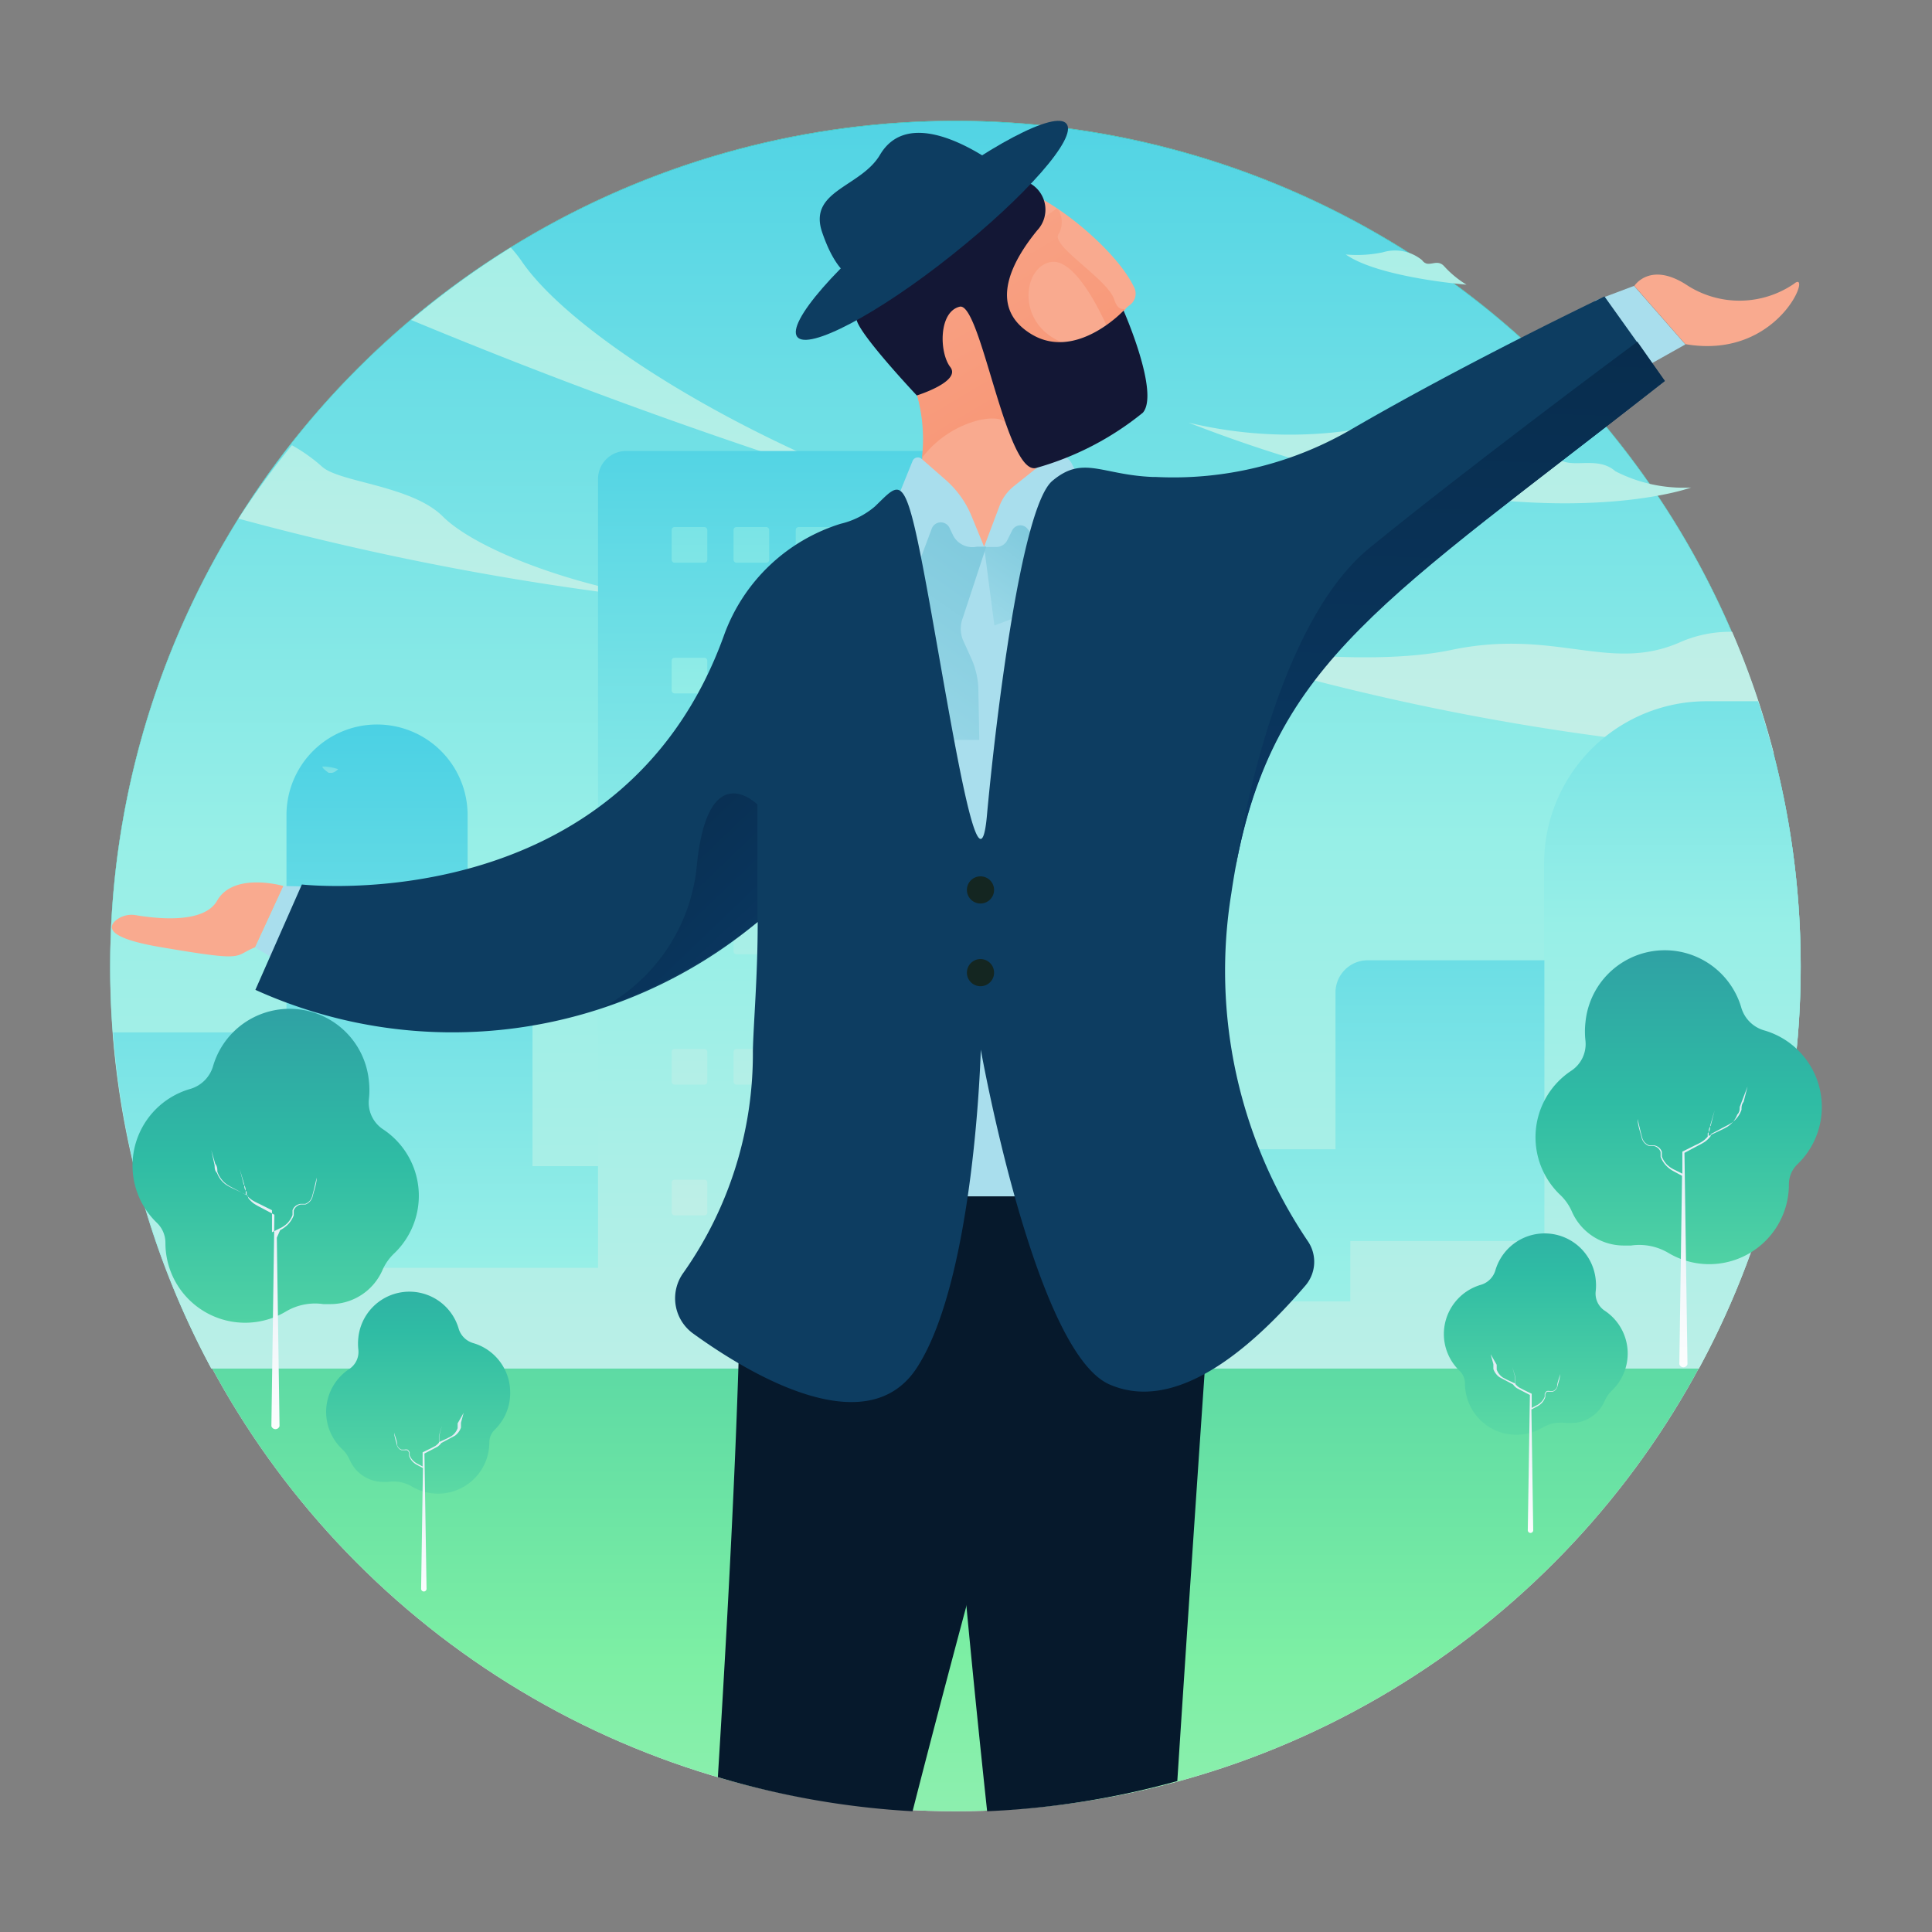 <svg xmlns="http://www.w3.org/2000/svg" xmlns:xlink="http://www.w3.org/1999/xlink" viewBox="0 0 64 64"><rect x="0" y="0" width="64" height="64" fill="#808080" stroke="none"/><defs><style>.cls-1{isolation:isolate;}.cls-2{fill:url(#linear-gradient);}.cls-3{fill:url(#linear-gradient-2);}.cls-4{fill:url(#linear-gradient-3);}.cls-5{fill:url(#linear-gradient-4);}.cls-6{fill:url(#linear-gradient-5);}.cls-7{fill:url(#linear-gradient-6);}.cls-8{fill:url(#linear-gradient-7);}.cls-9{fill:url(#linear-gradient-8);}.cls-10{fill:url(#linear-gradient-9);}.cls-11{fill:url(#linear-gradient-10);}.cls-12{fill:url(#linear-gradient-11);}.cls-13{fill:url(#linear-gradient-12);}.cls-14{fill:url(#linear-gradient-13);}.cls-15{fill:url(#linear-gradient-14);}.cls-16{fill:url(#linear-gradient-15);}.cls-17{fill:url(#linear-gradient-16);}.cls-18{fill:url(#linear-gradient-17);}.cls-19{fill:url(#linear-gradient-68);}.cls-20{opacity:0.49;mix-blend-mode:color-burn;fill:url(#linear-gradient-69);}.cls-21{fill:url(#linear-gradient-70);}.cls-22{fill:url(#linear-gradient-71);}.cls-23{fill:url(#linear-gradient-72);}.cls-24{fill:url(#linear-gradient-73);}.cls-25{fill:url(#linear-gradient-74);}.cls-26{fill:url(#linear-gradient-75);}.cls-27{fill:url(#linear-gradient-76);}.cls-28{fill:url(#linear-gradient-77);}.cls-29{fill:#f9aa8f;}.cls-30{fill:url(#linear-gradient-78);}.cls-31{fill:#a9deed;}.cls-32{fill:#131735;}.cls-33{fill:url(#linear-gradient-79);}.cls-34{fill:url(#linear-gradient-80);}.cls-35{fill:#06192c;}.cls-36{fill:#0d3d61;}.cls-37{fill:#142621;}.cls-38{fill:url(#linear-gradient-81);}.cls-39{fill:url(#linear-gradient-82);}</style><linearGradient id="linear-gradient" x1="31.65" y1="97.25" x2="31.65" y2="9.14" gradientUnits="userSpaceOnUse"><stop offset="0" stop-color="#fff"/><stop offset="0.84" stop-color="#cddfec"/></linearGradient><linearGradient id="linear-gradient-2" x1="31.65" y1="79.75" x2="31.65" y2="31.24" gradientUnits="userSpaceOnUse"><stop offset="0" stop-color="#caf1d8"/><stop offset="0.51" stop-color="#7defa4"/><stop offset="1" stop-color="#2fbca4"/></linearGradient><linearGradient id="linear-gradient-3" x1="31.65" y1="63.25" x2="31.65" y2="-3.5" gradientUnits="userSpaceOnUse"><stop offset="0" stop-color="#d1efe7"/><stop offset="0.53" stop-color="#97efe7"/><stop offset="1" stop-color="#3ccbe3"/></linearGradient><linearGradient id="linear-gradient-4" x1="22.36" y1="29.11" x2="22.36" y2="-23.81" xlink:href="#linear-gradient-3"/><linearGradient id="linear-gradient-5" x1="15.14" y1="29.95" x2="15.14" y2="-22.06" xlink:href="#linear-gradient-3"/><linearGradient id="linear-gradient-6" x1="48.76" y1="34.85" x2="48.76" y2="-42.43" xlink:href="#linear-gradient-3"/><linearGradient id="linear-gradient-7" x1="423.93" y1="35.09" x2="423.93" y2="-43.58" gradientTransform="translate(-376.22)" xlink:href="#linear-gradient-3"/><linearGradient id="linear-gradient-8" x1="409.04" y1="35.09" x2="409.04" y2="-43.58" gradientTransform="translate(-376.22)" xlink:href="#linear-gradient-3"/><linearGradient id="linear-gradient-9" x1="406.92" y1="35.09" x2="406.92" y2="-43.58" gradientTransform="translate(-376.22)" xlink:href="#linear-gradient-3"/><linearGradient id="linear-gradient-10" x1="422.78" y1="35.09" x2="422.78" y2="-43.58" gradientTransform="translate(-376.22)" xlink:href="#linear-gradient-3"/><linearGradient id="linear-gradient-11" x1="19.25" y1="66" x2="19.25" y2="20.53" xlink:href="#linear-gradient-3"/><linearGradient id="linear-gradient-12" x1="32.25" y1="54.55" x2="32.25" y2="9.48" xlink:href="#linear-gradient-3"/><linearGradient id="linear-gradient-13" x1="399.06" y1="48.13" x2="399.06" y2="3.02" gradientTransform="translate(-376.22)" xlink:href="#linear-gradient-3"/><linearGradient id="linear-gradient-14" x1="401.12" y1="48.13" x2="401.12" y2="3.02" gradientTransform="translate(-376.22)" xlink:href="#linear-gradient-3"/><linearGradient id="linear-gradient-15" x1="403.17" y1="48.13" x2="403.17" y2="3.02" gradientTransform="translate(-376.22)" xlink:href="#linear-gradient-3"/><linearGradient id="linear-gradient-16" x1="405.22" y1="48.13" x2="405.22" y2="3.02" gradientTransform="translate(-376.22)" xlink:href="#linear-gradient-3"/><linearGradient id="linear-gradient-17" x1="407.27" y1="48.13" x2="407.27" y2="3.02" gradientTransform="translate(-376.22)" xlink:href="#linear-gradient-3"/><linearGradient id="linear-gradient-68" x1="420.22" y1="66" x2="420.22" y2="20.53" gradientTransform="translate(-376.22)" xlink:href="#linear-gradient-3"/><linearGradient id="linear-gradient-69" x1="387.17" y1="25.69" x2="387.17" y2="25.13" gradientTransform="translate(-376.22)" xlink:href="#linear-gradient-3"/><linearGradient id="linear-gradient-70" x1="385.35" y1="51.38" x2="385.35" y2="26.53" gradientTransform="translate(-376.22)" gradientUnits="userSpaceOnUse"><stop offset="0" stop-color="#7ff1a4"/><stop offset="0.52" stop-color="#2fbca4"/><stop offset="1" stop-color="#2f7da4"/></linearGradient><linearGradient id="linear-gradient-71" x1="-13333.7" y1="48.38" x2="-13333.7" y2="28.51" gradientTransform="matrix(-1, 0, 0, 1, -13324.87, 0)" xlink:href="#linear-gradient"/><linearGradient id="linear-gradient-72" x1="16495.3" y1="53.67" x2="16495.3" y2="35.29" gradientTransform="translate(-16481.43)" xlink:href="#linear-gradient-70"/><linearGradient id="linear-gradient-73" x1="16495.49" y1="53.44" x2="16495.49" y2="40.66" gradientTransform="translate(-16481.43)" xlink:href="#linear-gradient"/><linearGradient id="linear-gradient-74" x1="724.61" y1="49.45" x2="724.61" y2="24.59" gradientTransform="matrix(-1, 0, 0, 1, 780.22, 0)" xlink:href="#linear-gradient-70"/><linearGradient id="linear-gradient-75" x1="-13672.96" y1="46.45" x2="-13672.96" y2="26.58" gradientTransform="translate(13728.87)" xlink:href="#linear-gradient"/><linearGradient id="linear-gradient-76" x1="16834.56" y1="51.74" x2="16834.56" y2="33.35" gradientTransform="matrix(-1, 0, 0, 1, 16885.43, 0)" xlink:href="#linear-gradient-70"/><linearGradient id="linear-gradient-77" x1="16834.75" y1="51.5" x2="16834.75" y2="38.72" gradientTransform="matrix(-1, 0, 0, 1, 16885.43, 0)" xlink:href="#linear-gradient"/><linearGradient id="linear-gradient-78" x1="37.25" y1="18.33" x2="28.98" y2="4.41" gradientUnits="userSpaceOnUse"><stop offset="0" stop-color="#f78e6b"/><stop offset="1" stop-color="#f9aa8f"/></linearGradient><linearGradient id="linear-gradient-79" x1="32.45" y1="20.62" x2="35.25" y2="16.59" gradientUnits="userSpaceOnUse"><stop offset="0" stop-color="#9cd9e8"/><stop offset="1" stop-color="#75c4d9"/></linearGradient><linearGradient id="linear-gradient-80" x1="29.22" y1="25.49" x2="35.67" y2="16.21" xlink:href="#linear-gradient-79"/><linearGradient id="linear-gradient-81" x1="20.06" y1="27.41" x2="27.25" y2="34.92" gradientUnits="userSpaceOnUse"><stop offset="0" stop-color="#082d4e"/><stop offset="1" stop-color="#0b3d6b"/></linearGradient><linearGradient id="linear-gradient-82" x1="48.37" y1="11.15" x2="47.47" y2="37.31" xlink:href="#linear-gradient-81"/></defs><title>manenjoying nature</title><g class="cls-1"><g id="Layer_1" data-name="Layer 1"><circle class="cls-2" cx="31.65" cy="32" r="28"/><circle class="cls-3" cx="31.65" cy="32" r="28"/><path class="cls-4" d="M3.65,32A27.87,27.87,0,0,0,7,45.33H56.28A28,28,0,1,0,3.65,32Z"/><path class="cls-5" d="M31.11,16.82C24.47,14.6,18.9,11,17.3,8.68a4.34,4.34,0,0,0-.38-.48,28.08,28.08,0,0,0-3.3,2.4A177.1,177.1,0,0,0,31.11,16.82Z"/><path class="cls-6" d="M22.38,19.91c-3.55-.49-6.68-1.77-7.71-2.8s-3.43-1.13-4-1.65a5.47,5.47,0,0,0-1-.71A28.05,28.05,0,0,0,7.9,17.18,93.24,93.24,0,0,0,22.38,19.91Z"/><path class="cls-7" d="M57.38,20.93a4.1,4.1,0,0,0-1.76.36c-2.32,1-4.11-.48-7.54.24s-9.32-.38-9.32-.38a81.33,81.33,0,0,0,20,3.81A27.78,27.78,0,0,0,57.38,20.93Z"/><path class="cls-8" d="M39.37,14a14.37,14.37,0,0,0,5.2.28c2-.48,2.88.54,4.24-.15a2,2,0,0,1,2.7.89c.31.66,1.34,0,2,.59a4.94,4.94,0,0,0,2.51.54S50.31,18.26,39.37,14Z"/><path class="cls-9" d="M30,8.64s3.78,1.26,5.58.93a5.71,5.71,0,0,1-1.5-.73,1.93,1.93,0,0,0-1.79-.37c-.41.25-.57-.36-1-.13A4.58,4.58,0,0,1,30,8.64Z"/><path class="cls-10" d="M27.91,19.85s3.78,1.26,5.58.93A5.71,5.71,0,0,1,32,20a1.93,1.93,0,0,0-1.79-.37c-.41.25-.57-.36-1-.13A4.58,4.58,0,0,1,27.91,19.85Z"/><path class="cls-11" d="M48.58,9.43s-2.9-.23-4-1a4.18,4.18,0,0,0,1.22-.07,1.41,1.41,0,0,1,1.31.26c.2.29.48-.08.73.2A3.35,3.35,0,0,0,48.58,9.43Z"/><path class="cls-12" d="M34.14,38.63H17.64v-7H15.49V27a3,3,0,0,0-6,0v7.2H3.75A27.83,27.83,0,0,0,7,45.33H34.75Z"/><path class="cls-13" d="M59.65,32a28,28,0,0,0-1.41-8.77H56.53a5.38,5.38,0,0,0-5.38,5.38v3.21H45.31a1.07,1.07,0,0,0-1.07,1.07v5.19H36.86v-2a1,1,0,0,0-1-1h-2.1V15.87a.93.93,0,0,0-.93-.93H20.74a.93.93,0,0,0-.93.93V42H10.13V40.1H4.85A27.83,27.83,0,0,0,7,45.33H56.28A27.87,27.87,0,0,0,59.65,32Z"/><rect class="cls-14" x="22.25" y="17.46" width="1.18" height="1.18" rx="0.09" ry="0.09"/><rect class="cls-15" x="24.3" y="17.46" width="1.18" height="1.18" rx="0.09" ry="0.09"/><rect class="cls-16" x="26.36" y="17.46" width="1.18" height="1.18" rx="0.09" ry="0.09"/><rect class="cls-17" x="28.41" y="17.46" width="1.18" height="1.18" rx="0.09" ry="0.09"/><rect class="cls-18" x="30.46" y="17.46" width="1.18" height="1.18" rx="0.09" ry="0.09"/><rect class="cls-14" x="22.25" y="19.63" width="1.18" height="1.18" rx="0.09" ry="0.09"/><rect class="cls-15" x="24.3" y="19.63" width="1.18" height="1.18" rx="0.09" ry="0.09"/><rect class="cls-16" x="26.36" y="19.63" width="1.18" height="1.18" rx="0.09" ry="0.09"/><rect class="cls-17" x="28.41" y="19.63" width="1.18" height="1.18" rx="0.09" ry="0.09"/><rect class="cls-18" x="30.46" y="19.63" width="1.18" height="1.18" rx="0.09" ry="0.09"/><rect class="cls-14" x="22.25" y="21.79" width="1.18" height="1.18" rx="0.09" ry="0.09"/><rect class="cls-15" x="24.3" y="21.79" width="1.18" height="1.18" rx="0.09" ry="0.09"/><rect class="cls-16" x="26.36" y="21.79" width="1.18" height="1.18" rx="0.09" ry="0.09"/><rect class="cls-17" x="28.41" y="21.79" width="1.18" height="1.18" rx="0.09" ry="0.09"/><rect class="cls-18" x="30.46" y="21.79" width="1.18" height="1.18" rx="0.09" ry="0.09"/><rect class="cls-14" x="22.25" y="23.95" width="1.18" height="1.18" rx="0.09" ry="0.09"/><rect class="cls-15" x="24.3" y="23.95" width="1.18" height="1.18" rx="0.09" ry="0.09"/><rect class="cls-16" x="26.36" y="23.95" width="1.18" height="1.18" rx="0.09" ry="0.09"/><rect class="cls-17" x="28.41" y="23.95" width="1.18" height="1.18" rx="0.09" ry="0.09"/><rect class="cls-18" x="30.46" y="23.95" width="1.18" height="1.18" rx="0.09" ry="0.09"/><rect class="cls-14" x="22.25" y="26.11" width="1.18" height="1.18" rx="0.09" ry="0.09"/><rect class="cls-15" x="24.3" y="26.11" width="1.18" height="1.18" rx="0.09" ry="0.09"/><rect class="cls-16" x="26.36" y="26.11" width="1.18" height="1.18" rx="0.09" ry="0.09"/><rect class="cls-17" x="28.41" y="26.11" width="1.18" height="1.18" rx="0.09" ry="0.09"/><rect class="cls-18" x="30.46" y="26.11" width="1.18" height="1.18" rx="0.09" ry="0.09"/><rect class="cls-14" x="22.25" y="28.27" width="1.18" height="1.18" rx="0.09" ry="0.09"/><rect class="cls-15" x="24.3" y="28.27" width="1.18" height="1.18" rx="0.09" ry="0.09"/><rect class="cls-16" x="26.36" y="28.27" width="1.18" height="1.18" rx="0.09" ry="0.09"/><rect class="cls-17" x="28.41" y="28.27" width="1.18" height="1.18" rx="0.09" ry="0.09"/><rect class="cls-18" x="30.46" y="28.27" width="1.18" height="1.18" rx="0.09" ry="0.09"/><rect class="cls-14" x="22.25" y="30.43" width="1.18" height="1.18" rx="0.09" ry="0.09"/><rect class="cls-15" x="24.3" y="30.43" width="1.18" height="1.18" rx="0.09" ry="0.09"/><rect class="cls-16" x="26.36" y="30.43" width="1.18" height="1.18" rx="0.09" ry="0.09"/><rect class="cls-17" x="28.41" y="30.43" width="1.18" height="1.18" rx="0.09" ry="0.09"/><rect class="cls-18" x="30.46" y="30.43" width="1.18" height="1.18" rx="0.09" ry="0.09"/><rect class="cls-14" x="22.25" y="32.59" width="1.18" height="1.18" rx="0.09" ry="0.09"/><rect class="cls-15" x="24.3" y="32.59" width="1.18" height="1.18" rx="0.09" ry="0.09"/><rect class="cls-16" x="26.36" y="32.59" width="1.18" height="1.18" rx="0.09" ry="0.09"/><rect class="cls-17" x="28.41" y="32.59" width="1.18" height="1.18" rx="0.09" ry="0.09"/><rect class="cls-18" x="30.46" y="32.59" width="1.18" height="1.18" rx="0.09" ry="0.09"/><rect class="cls-14" x="22.25" y="34.75" width="1.18" height="1.18" rx="0.09" ry="0.09"/><rect class="cls-15" x="24.3" y="34.75" width="1.18" height="1.18" rx="0.09" ry="0.09"/><rect class="cls-16" x="26.36" y="34.75" width="1.18" height="1.18" rx="0.09" ry="0.09"/><rect class="cls-17" x="28.41" y="34.75" width="1.18" height="1.18" rx="0.09" ry="0.09"/><rect class="cls-18" x="30.46" y="34.75" width="1.18" height="1.18" rx="0.09" ry="0.09"/><rect class="cls-14" x="22.25" y="36.92" width="1.18" height="1.18" rx="0.09" ry="0.09"/><rect class="cls-15" x="24.3" y="36.92" width="1.18" height="1.18" rx="0.09" ry="0.09"/><rect class="cls-16" x="26.36" y="36.92" width="1.18" height="1.18" rx="0.09" ry="0.09"/><rect class="cls-17" x="28.41" y="36.92" width="1.18" height="1.18" rx="0.09" ry="0.09"/><rect class="cls-18" x="30.46" y="36.92" width="1.18" height="1.18" rx="0.09" ry="0.09"/><rect class="cls-14" x="22.25" y="39.08" width="1.18" height="1.18" rx="0.09" ry="0.09"/><rect class="cls-15" x="24.3" y="39.08" width="1.18" height="1.18" rx="0.09" ry="0.09"/><rect class="cls-16" x="26.36" y="39.08" width="1.18" height="1.18" rx="0.09" ry="0.09"/><rect class="cls-17" x="28.41" y="39.08" width="1.18" height="1.18" rx="0.09" ry="0.09"/><rect class="cls-18" x="30.46" y="39.08" width="1.18" height="1.18" rx="0.09" ry="0.09"/><path class="cls-19" d="M45.31,31.81a1.07,1.07,0,0,0-1.07,1.07v5.19H36.86v.27a4.69,4.69,0,0,0,4.69,4.77h3.18v-2h6.43V31.81Z"/><path class="cls-20" d="M10.7,25.39c-.07,0,.05.12.19.21h0l.11,0a.39.39,0,0,0,.2-.12A1.58,1.58,0,0,0,10.7,25.39Z"/><path class="cls-21" d="M4.39,38.61a2.64,2.64,0,0,1,1.92-2.54,1.11,1.11,0,0,0,.75-.76,2.64,2.64,0,0,1,5.16.5,2.68,2.68,0,0,1,0,.6,1.06,1.06,0,0,0,.47,1,2.64,2.64,0,0,1,.39,4.09,1.71,1.71,0,0,0-.4.55,1.88,1.88,0,0,1-1.73,1.15l-.24,0a1.89,1.89,0,0,0-1.23.24,2.64,2.64,0,0,1-4-2.26v0a.92.92,0,0,0-.28-.67A2.63,2.63,0,0,1,4.39,38.61Z"/><path class="cls-22" d="M7.11,38.61c0,.08,0,.17.08.25a.83.83,0,0,0,.32.4,2,2,0,0,0,.23.12l.4.19,0-.08c0-.09,0-.17-.07-.26l-.13-.51.15.51c0,.08,0,.17.08.25l0,.11,0,0h0a0,0,0,0,1,0,0h0l0,0a.83.83,0,0,0,.19.17,2,2,0,0,0,.23.12l.42.21,0-2.38,0,3.11.24-.12a.9.9,0,0,0,.27-.18.82.82,0,0,0,.17-.27c0-.05,0-.1,0-.16a.34.34,0,0,1,.1-.14.36.36,0,0,1,.16-.07l.16,0a.37.37,0,0,0,.22-.22c.06-.21.11-.43.16-.65,0,.22-.09.43-.14.65a.39.39,0,0,1-.23.24l-.16,0a.33.33,0,0,0-.14.07.3.3,0,0,0-.09.13s0,.11,0,.16a.86.86,0,0,1-.18.29,1,1,0,0,1-.27.2L9.17,41l.09,6.24h0a.14.14,0,0,1-.27,0l.1-7-.45-.24a2.06,2.06,0,0,1-.23-.13.86.86,0,0,1-.19-.19l0-.06h0l-.47-.25a2.06,2.06,0,0,1-.23-.13.87.87,0,0,1-.32-.43c0-.09,0-.17-.07-.26L7,38.1Z"/><path class="cls-23" d="M16.9,46.12a1.7,1.7,0,0,0-1.23-1.63.71.71,0,0,1-.48-.49,1.7,1.7,0,0,0-3.32.32,1.72,1.72,0,0,0,0,.38.68.68,0,0,1-.3.65A1.7,1.7,0,0,0,11.33,48a1.1,1.1,0,0,1,.25.35,1.21,1.21,0,0,0,1.11.74h.16a1.21,1.21,0,0,1,.79.15,1.7,1.7,0,0,0,2.57-1.45v0a.59.59,0,0,1,.18-.43A1.69,1.69,0,0,0,16.9,46.12Z"/><path class="cls-24" d="M15.16,47.15l0,.16a.54.54,0,0,1-.2.26l-.15.08-.26.12,0-.05,0-.16.09-.33-.1.33,0,.16,0,.07h0a0,0,0,0,0,0,0h0l0,0a.53.53,0,0,1-.12.11l-.15.08-.27.13,0-1.53,0,2-.15-.08a.58.58,0,0,1-.17-.12.53.53,0,0,1-.11-.17s0-.07,0-.1a.22.22,0,0,0-.07-.09.23.23,0,0,0-.1,0l-.1,0a.24.24,0,0,1-.14-.14c0-.14-.07-.28-.1-.42,0,.14.06.28.09.42a.25.25,0,0,0,.15.16l.1,0,.09,0a.2.2,0,0,1,.06.08s0,.07,0,.1a.56.56,0,0,0,.11.19.62.62,0,0,0,.18.13l.17.09-.06,4h0a.09.09,0,1,0,.18,0l-.07-4.48.29-.15.15-.08a.56.56,0,0,0,.12-.12l0,0h0l.3-.16.15-.08a.56.56,0,0,0,.2-.27l0-.16.09-.33Z"/><path class="cls-25" d="M60.35,36.67a2.64,2.64,0,0,0-1.92-2.54,1.11,1.11,0,0,1-.75-.76,2.64,2.64,0,0,0-5.16.5,2.68,2.68,0,0,0,0,.6,1.06,1.06,0,0,1-.47,1,2.64,2.64,0,0,0-.39,4.09,1.71,1.71,0,0,1,.4.55,1.88,1.88,0,0,0,1.73,1.15l.24,0a1.89,1.89,0,0,1,1.23.24,2.64,2.64,0,0,0,4-2.26v0a.92.92,0,0,1,.28-.67A2.63,2.63,0,0,0,60.35,36.67Z"/><path class="cls-26" d="M57.63,36.67c0,.08,0,.17-.08.25a.83.83,0,0,1-.32.4,2,2,0,0,1-.23.12l-.4.19,0-.08c0-.09,0-.17.07-.26l.13-.51-.15.51c0,.08,0,.17-.08.25l0,.11,0,0h0a0,0,0,0,0,0,0h0l0,0a.83.83,0,0,1-.19.17,2,2,0,0,1-.23.12l-.42.21,0-2.38,0,3.11-.24-.12a.9.9,0,0,1-.27-.18.82.82,0,0,1-.17-.27c0-.05,0-.1,0-.16a.34.34,0,0,0-.1-.14.36.36,0,0,0-.16-.07l-.16,0a.37.37,0,0,1-.22-.22c-.06-.21-.11-.43-.16-.65,0,.22.09.43.14.65a.39.39,0,0,0,.23.24l.16,0a.33.33,0,0,1,.14.07.3.3,0,0,1,.09.13s0,.11,0,.16a.86.86,0,0,0,.18.29,1,1,0,0,0,.27.2l.26.14-.09,6.24h0a.14.14,0,0,0,.27,0l-.1-7,.45-.24a2.06,2.06,0,0,0,.23-.13.86.86,0,0,0,.19-.19l0-.06h0l.47-.25a2.06,2.06,0,0,0,.23-.13.87.87,0,0,0,.32-.43c0-.09,0-.17.07-.26l.13-.51Z"/><path class="cls-27" d="M47.83,44.19a1.7,1.7,0,0,1,1.23-1.63.71.71,0,0,0,.48-.49,1.7,1.7,0,0,1,3.32.32,1.72,1.72,0,0,1,0,.38.68.68,0,0,0,.3.65,1.7,1.7,0,0,1,.25,2.63,1.1,1.1,0,0,0-.25.35,1.21,1.21,0,0,1-1.11.74h-.16a1.21,1.21,0,0,0-.79.15,1.7,1.7,0,0,1-2.57-1.45v0a.59.59,0,0,0-.18-.43A1.69,1.69,0,0,1,47.83,44.19Z"/><path class="cls-28" d="M49.58,45.21l0,.16a.54.54,0,0,0,.2.26l.15.08.26.12,0-.05,0-.16-.09-.33.1.33,0,.16,0,.07h0a0,0,0,0,1,0,0h0l0,0a.53.53,0,0,0,.12.11l.15.08.27.13,0-1.53,0,2,.15-.08a.58.58,0,0,0,.17-.12.53.53,0,0,0,.11-.17s0-.07,0-.1a.22.22,0,0,1,.07-.09.23.23,0,0,1,.1,0l.1,0a.24.24,0,0,0,.14-.14c0-.14.07-.28.1-.42,0,.14-.06.28-.09.42a.25.25,0,0,1-.15.16l-.1,0-.09,0a.2.2,0,0,0-.06.08s0,.07,0,.1a.56.56,0,0,1-.11.19.62.62,0,0,1-.18.13l-.17.09.06,4h0a.09.09,0,1,1-.18,0l.07-4.48-.29-.15-.15-.08a.56.56,0,0,1-.12-.12l0,0h0l-.3-.16-.15-.08a.56.56,0,0,1-.2-.27l0-.16-.09-.33Z"/><path class="cls-29" d="M37.55,9.48c-.66-1.35-3.13-3.29-4.22-3.31-4.78-.13-5.4,2.5-5.4,2.5L30,12.08h0s1.35,2.6,0,4.43l2.39,4,3.38-3.46a4.93,4.93,0,0,1-.94-2.14.87.87,0,0,1,.66-1,5.53,5.53,0,0,0,1.8-.68c.3-.22.16-.82,0-1.49-.06-.2-.13-.48-.19-.73a.84.84,0,0,1,.32-.9A.47.47,0,0,0,37.55,9.48Z"/><path class="cls-30" d="M37.27,10.24c-.12,0-.26,0-.36-.32-.23-.69-2.13-1.79-1.84-2.17a.79.79,0,0,0,0-.78L35,6.91,29.88,10.6l.24,1.76a5.46,5.46,0,0,1,.42,2.81,3.43,3.43,0,0,1,1.88-1.25c1.19-.26,1,.46,1,.46l.65-2.26s2.64-.16,1.11-.78-1.3-2.5-.37-2.66S36.75,11,36.75,11l.33.13V11A.85.85,0,0,1,37.27,10.24Z"/><path class="cls-31" d="M29.51,17.05l.72-1.78a.19.19,0,0,1,.3-.07l.8.7a3.23,3.23,0,0,1,.86,1.21l.41,1,.51-1.35a1.52,1.52,0,0,1,.47-.65l1.15-.92a.51.51,0,0,1,.77.16l.56,1.1-2.13,9.85-3.19.89"/><path class="cls-32" d="M34.15,6.09a1,1,0,0,1,.21,1.54c-.77.94-1.7,2.51-.21,3.43s3.07-.77,3.07-.77,1.2,2.72.64,3.38a9.8,9.8,0,0,1-3.53,1.83c-1,.29-1.84-5.51-2.54-5.34s-.68,1.52-.31,2-1.11.94-1.11.94-2-2.12-2-2.55S31.16,7.2,31.16,7.2"/><path class="cls-33" d="M32.6,18.12H33a.41.41,0,0,0,.37-.23l.16-.32a.3.3,0,0,1,.5-.06l.57.68-.25,2-1.41.53"/><path class="cls-34" d="M31.58,17.75l-.12-.25a.32.32,0,0,0-.59,0l-.49,1.31-.65,0,.4,3.27L32,26.86l.48-.14-.07-3.85a2.66,2.66,0,0,0-.24-1.07l-.28-.62a1,1,0,0,1,0-.7l.78-2.37-.31,0A.72.72,0,0,1,31.58,17.75Z"/><path id="_Path_" data-name="&lt;Path&gt;" class="cls-29" d="M9.39,29.35s-1.65-.48-2.2.49c-.44.77-2,.59-2.67.48a.83.83,0,0,0-.66.15c-.29.23-.36.6,1.49.91,2.88.49,2.35.3,3.1,0Z"/><polygon id="_Path_2" data-name="&lt;Path&gt;" class="cls-31" points="9.39 29.35 10.31 29.37 9.39 31.97 8.96 31.69 8.46 31.39 9.39 29.35"/><polygon id="_Path_3" data-name="&lt;Path&gt;" class="cls-31" points="52.83 9.96 54.13 9.47 55.83 11.41 53.46 12.74 52.83 9.96"/><rect id="_Path_4" data-name="&lt;Path&gt;" class="cls-31" x="27.26" y="24.51" width="9.47" height="23.39"/><path class="cls-35" d="M32.7,60A28,28,0,0,0,39,59c.61-9.42,1.24-18.37,1.24-18.37l-9.07,0C31.24,45.17,31.92,52.72,32.7,60Z"/><path class="cls-35" d="M23.78,58.87A27.92,27.92,0,0,0,30.23,60c1.52-5.94,2.88-10.83,2.88-10.83l1.43-9.54h-10C24.6,44.13,24.23,51.6,23.78,58.87Z"/><path class="cls-36" d="M55.15,12.62l-2-2.8S48.58,12,44.7,14.26a11.71,11.71,0,0,1-6.42,1.54h-.1c-1.7-.07-2.3-.73-3.32.13S33,23.7,32.7,26.94c-.25,3-1.11-2.55-1.93-7.1-.79-4.35-.89-3.92-1.79-3.06a2.71,2.71,0,0,1-1.13.57A6,6,0,0,0,24,21c-3.39,9.51-14,8.3-14,8.3L8.46,32.79a15.82,15.82,0,0,0,16.64-2.25c0,1.8-.14,3.35-.16,4.27a12.58,12.58,0,0,1-2.3,7.35,1.44,1.44,0,0,0,.3,2c2,1.45,5.86,3.69,7.47,1.09,1.89-3,2.08-10.48,2.08-10.48s1.78,10,4.26,11.09,5.24-1.82,6.49-3.27a1.21,1.21,0,0,0,.08-1.48,16,16,0,0,1-2.53-11.52C41.9,22,45.48,20.21,55.15,12.62Z"/><circle id="_Path_5" data-name="&lt;Path&gt;" class="cls-37" cx="32.48" cy="29.48" r="0.45"/><circle id="_Path_6" data-name="&lt;Path&gt;" class="cls-37" cx="32.48" cy="32.22" r="0.45"/><path id="_Path_7" data-name="&lt;Path&gt;" class="cls-29" d="M54.14,9.47s.53-.84,1.78,0a3.2,3.2,0,0,0,3.51-.07c.63-.53-.47,2.54-3.6,2Z"/><path id="_Path_8" data-name="&lt;Path&gt;" class="cls-36" d="M35.33,4.1c-.36-.46-2.65.75-5.12,2.7s-4.16,3.9-3.8,4.36,2.66-.75,5.11-2.7S35.7,4.56,35.33,4.1Z"/><path id="_Path_9" data-name="&lt;Path&gt;" class="cls-36" d="M32.78,6.34a.57.57,0,0,0,.06-1c-1.05-.7-2.87-1.6-3.69-.21-.64,1.08-2.4,1.18-1.91,2.58.81,2.35,2,1.72,2.91.7A9.59,9.59,0,0,1,32.78,6.34Z"/><path class="cls-38" d="M25.09,30.54V26.65s-1.62-1.62-2,1.95A6,6,0,0,1,20,33.36,17.66,17.66,0,0,0,25.09,30.54Z"/><path class="cls-39" d="M55.15,12.62l-.91-1.3c-.72.53-5.72,4.26-8.86,6.82C42,20.89,40.93,28.73,40.93,28.73h0C42.21,21.89,45.88,19.9,55.15,12.62Z"/></g></g></svg>